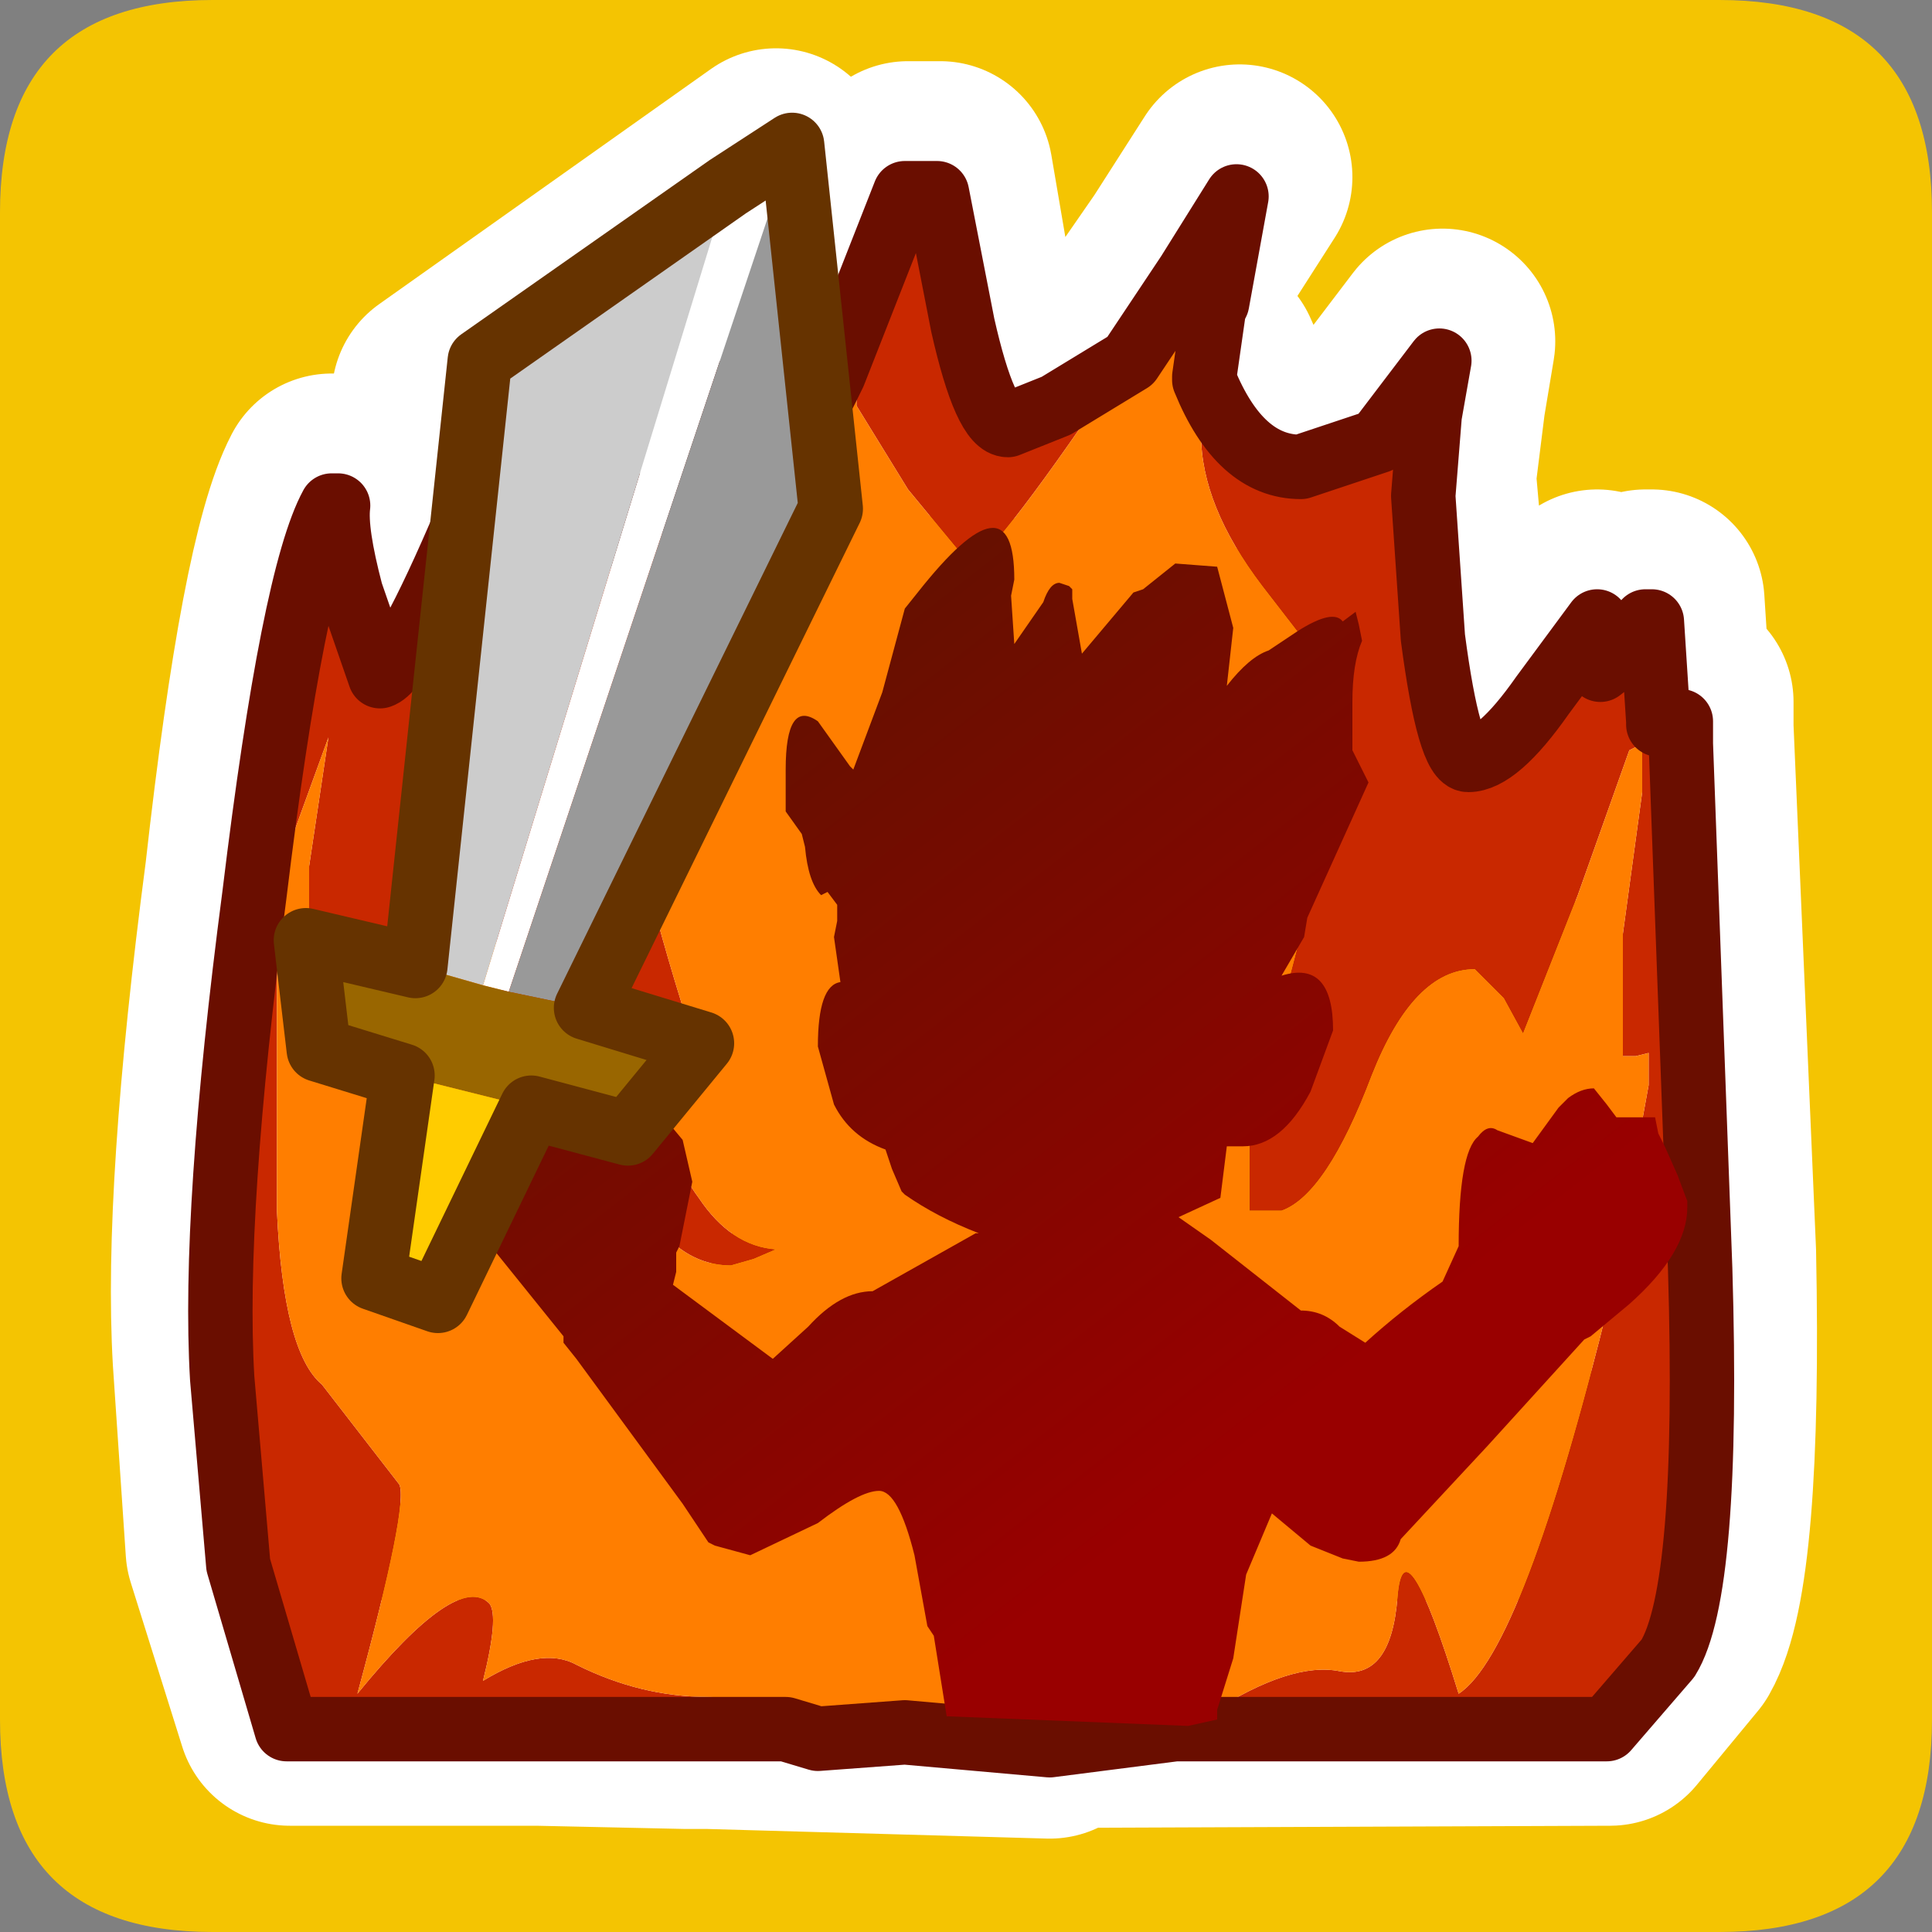 <?xml version="1.0" encoding="UTF-8" standalone="no"?>
<svg xmlns:ffdec="https://www.free-decompiler.com/flash" xmlns:xlink="http://www.w3.org/1999/xlink" ffdec:objectType="frame" height="30.0px" width="30.0px" xmlns="http://www.w3.org/2000/svg">
  <rect width="100%" height="100%" fill="#808080" stroke="none"/>
  <g transform="matrix(1.0, 0.0, 0.0, 1.0, 0.0, 0.0)">
    <use ffdec:characterId="1" height="30.0" transform="matrix(1.0, 0.0, 0.0, 1.0, 0.0, 0.0)" width="30.0" xlink:href="#shape0"/>
    <use ffdec:characterId="3" height="30.0" transform="matrix(1.0, 0.0, 0.0, 1.0, 0.0, 0.0)" width="30.0" xlink:href="#sprite0"/>
  </g>
  <defs>
    <g id="shape0" transform="matrix(1.0, 0.0, 0.0, 1.0, 0.0, 0.0)">
      <path d="M0.0 0.0 L30.0 0.0 30.0 30.0 0.0 30.0 0.0 0.0" fill="#33cc66" fill-opacity="0.0" fill-rule="evenodd" stroke="none"/>
    </g>
    <g id="sprite0" transform="matrix(1.0, 0.0, 0.0, 1.0, 0.0, 0.1)">
      <use ffdec:characterId="2" height="30.0" transform="matrix(1.0, 0.0, 0.0, 1.0, 0.0, -0.1)" width="30.0" xlink:href="#shape1"/>
    </g>
    <g id="shape1" transform="matrix(1.0, 0.0, 0.0, 1.0, 0.0, 0.1)">
      <path d="M3.3 -0.1 L26.7 -0.1 Q30.0 -0.1 30.0 3.2 L30.0 26.6 Q30.0 29.9 26.7 29.9 L3.3 29.9 Q0.0 29.9 0.0 26.6 L0.0 3.2 Q0.0 -0.1 3.3 -0.1" fill="#f4c402" fill-rule="evenodd" stroke="none"/>
      <path d="M13.3 4.55 L14.1 2.6 14.6 2.6 14.95 4.65 Q15.3 6.2 15.7 6.2 L16.4 5.95 17.55 5.2 18.45 3.9 19.25 2.65 M18.75 5.55 Q19.3 6.85 20.25 6.85 20.85 6.85 21.45 6.45 L22.4 5.2 22.25 6.1 22.1 7.3 22.3 9.55 Q22.5 11.4 22.85 11.4 23.25 11.4 24.0 10.4 L24.8 9.25 24.9 10.05 25.3 9.7 25.55 9.25 25.65 9.25 25.75 10.8 25.75 10.85 25.95 10.9 26.1 10.8 26.1 11.2 26.45 19.35 Q26.55 24.3 25.95 25.35 L25.0 26.5 12.2 26.55 16.3 26.7 11.0 26.55 10.65 26.55 8.35 26.5 4.5 26.5 3.7 23.95 3.5 21.0 Q3.35 18.45 4.0 13.5 4.55 8.6 5.15 7.45 L5.25 7.45 Q5.2 7.85 5.5 8.8 L5.95 10.15 7.25 7.65 Q8.2 5.4 8.8 5.45 L8.8 8.3 9.45 7.85 9.85 7.45 Q10.45 7.45 10.65 6.85 L10.95 5.8 11.05 5.75 11.15 5.7 11.25 6.45 Q11.45 7.15 11.8 7.15 12.15 7.15 12.95 5.4 M12.2 26.55 L11.95 26.55 11.0 26.55" fill="none" stroke="#ffffff" stroke-linecap="round" stroke-linejoin="round" stroke-width="3.5"/>
      <path d="M12.05 2.4 L12.75 8.55 8.6 16.7 10.5 17.25 9.4 18.8 7.75 18.45 6.2 21.5 5.25 21.25 5.65 17.85 4.25 17.4 4.1 15.65 5.8 16.05 6.9 6.05 12.05 2.4 Z" fill="none" stroke="#ffffff" stroke-linecap="round" stroke-linejoin="round" stroke-width="3.5"/>
      <path d="M19.2 2.95 L19.3 2.65 19.3 2.7 19.2 2.95 M13.55 3.15 L13.7 3.15 13.55 3.2 13.55 3.15" fill="#009ce2" fill-rule="evenodd" stroke="none"/>
      <path d="M12.2 26.75 L4.45 26.75 3.7 24.2 3.45 21.3 Q3.3 18.75 3.95 13.8 4.55 8.85 5.15 7.75 L5.25 7.75 Q5.2 8.15 5.45 9.1 L5.9 10.4 Q6.25 10.3 7.25 7.95 8.2 5.7 8.8 5.7 L8.8 8.6 9.4 8.15 9.85 7.75 Q10.45 7.75 10.6 7.15 L10.95 6.1 11.0 6.05 11.1 6.0 11.25 6.75 Q11.45 7.45 11.8 7.45 12.1 7.45 12.95 5.7 L14.05 2.9 14.55 2.9 14.95 4.95 Q15.3 6.5 15.65 6.5 L16.4 6.2 17.55 5.5 17.25 5.85 Q15.35 8.65 15.05 8.65 L14.1 7.5 13.3 6.2 13.3 5.15 12.95 5.7 12.6 6.85 Q11.7 10.1 11.25 10.1 L10.9 9.8 10.45 9.45 Q10.0 9.45 9.85 10.2 L9.75 11.7 Q9.75 12.85 10.7 15.85 L10.55 16.5 10.4 17.15 Q10.4 17.9 10.85 18.5 11.35 19.25 12.05 19.3 L11.7 19.45 11.35 19.55 Q10.35 19.55 9.75 18.15 L8.9 16.2 8.8 16.4 8.5 16.5 Q8.1 16.5 7.9 15.95 L7.7 14.6 8.1 8.85 7.1 13.7 Q6.65 16.2 5.55 16.2 5.1 16.2 5.1 15.45 L4.8 14.65 4.8 13.35 5.1 11.35 4.3 13.55 4.3 15.85 4.3 18.7 Q4.4 20.9 5.0 21.4 L6.2 22.95 Q6.35 23.25 5.55 26.2 7.1 24.3 7.6 24.8 7.75 25.0 7.5 26.0 8.4 25.45 8.95 25.75 9.95 26.25 11.0 26.25 11.45 26.25 11.9 26.6 L12.2 26.75 M18.7 5.8 Q19.25 7.15 20.2 7.15 L21.4 6.75 22.35 5.5 22.2 6.35 22.1 7.6 22.25 9.8 Q22.5 11.7 22.8 11.7 23.25 11.7 23.95 10.7 L24.8 9.55 24.85 10.3 25.3 9.95 25.55 9.55 25.65 9.55 25.75 11.1 25.75 11.15 25.9 11.2 26.1 11.1 26.1 11.45 26.4 19.6 Q26.55 24.6 25.9 25.65 L24.95 26.75 18.25 26.75 18.8 26.5 Q20.05 25.7 20.8 25.85 21.6 26.0 21.7 24.7 21.8 23.45 22.65 26.2 23.65 25.55 25.0 20.05 L25.6 16.75 25.6 16.25 25.4 16.3 25.2 16.3 25.2 14.4 25.5 12.2 25.5 11.45 25.4 11.5 25.3 11.55 24.5 13.8 23.65 15.95 23.35 15.4 22.9 14.95 Q21.95 14.95 21.3 16.6 20.6 18.45 19.9 18.7 L19.4 18.7 19.4 17.45 20.7 12.5 20.45 12.1 20.15 11.65 20.3 10.85 20.45 10.1 19.6 9.0 Q18.65 7.75 18.65 6.65 L18.7 5.8" fill="#c92800" fill-rule="evenodd" stroke="none"/>
      <path d="M17.55 5.5 L18.45 4.15 19.2 2.95 18.9 4.6 18.85 4.7 18.7 5.75 18.7 5.8 18.65 6.65 Q18.65 7.75 19.6 9.0 L20.45 10.1 20.3 10.85 20.15 11.65 20.45 12.1 20.7 12.5 19.4 17.45 19.4 18.7 19.9 18.7 Q20.6 18.45 21.3 16.6 21.95 14.95 22.9 14.95 L23.35 15.4 23.65 15.95 24.5 13.8 25.3 11.55 25.4 11.5 25.5 11.45 25.5 12.2 25.2 14.4 25.2 16.3 25.4 16.3 25.6 16.25 25.6 16.75 25.0 20.05 Q23.65 25.55 22.65 26.2 21.8 23.45 21.7 24.7 21.6 26.0 20.8 25.85 20.05 25.7 18.8 26.5 L18.25 26.75 16.3 27.0 14.05 26.8 12.7 26.9 12.2 26.75 11.9 26.6 Q11.45 26.25 11.0 26.25 9.95 26.25 8.95 25.75 8.4 25.45 7.5 26.0 7.75 25.0 7.6 24.8 7.1 24.3 5.55 26.2 6.35 23.25 6.2 22.95 L5.0 21.4 Q4.4 20.9 4.3 18.7 L4.3 15.85 4.3 13.55 5.1 11.35 4.8 13.35 4.8 14.65 5.1 15.45 Q5.1 16.2 5.55 16.2 6.65 16.2 7.1 13.7 L8.1 8.85 7.7 14.6 7.9 15.95 Q8.1 16.5 8.5 16.5 L8.8 16.4 8.9 16.2 9.75 18.15 Q10.35 19.55 11.35 19.55 L11.7 19.45 12.05 19.3 Q11.35 19.25 10.85 18.5 10.4 17.9 10.4 17.15 L10.55 16.5 10.7 15.85 Q9.75 12.85 9.75 11.7 L9.85 10.2 Q10.0 9.45 10.45 9.45 L10.9 9.8 11.25 10.1 Q11.7 10.1 12.6 6.85 L12.95 5.7 13.3 5.15 13.3 6.2 14.1 7.5 15.05 8.65 Q15.35 8.65 17.25 5.85 L17.55 5.5" fill="#ff7e00" fill-rule="evenodd" stroke="none"/>
      <path d="M12.2 26.75 L4.45 26.75 3.7 24.2 3.45 21.3 Q3.3 18.75 3.95 13.8 4.55 8.85 5.15 7.75 L5.25 7.75 Q5.2 8.15 5.45 9.1 L5.9 10.4 Q6.25 10.3 7.25 7.95 8.2 5.7 8.8 5.7 L8.8 8.6 9.4 8.15 9.85 7.75 Q10.45 7.75 10.6 7.15 L10.95 6.1 11.0 6.05 11.1 6.0 11.25 6.75 Q11.45 7.45 11.8 7.45 12.1 7.45 12.95 5.7 L14.05 2.9 14.55 2.9 14.95 4.95 Q15.3 6.5 15.65 6.5 L16.4 6.2 17.55 5.5 18.45 4.15 19.2 2.95 18.9 4.6 18.85 4.7 18.7 5.75 18.7 5.8 Q19.25 7.15 20.2 7.15 L21.4 6.75 22.35 5.5 22.2 6.35 22.1 7.6 22.25 9.8 Q22.5 11.7 22.8 11.7 23.25 11.7 23.95 10.7 L24.8 9.55 24.85 10.3 25.3 9.95 25.55 9.55 25.65 9.55 25.75 11.1 25.75 11.15 25.9 11.2 26.1 11.1 26.1 11.45 26.4 19.6 Q26.55 24.6 25.9 25.65 L24.95 26.75 18.25 26.75 16.3 27.0 14.05 26.8 12.7 26.9 12.2 26.75 Z" fill="none" stroke="#6a0e00" stroke-linecap="round" stroke-linejoin="round" stroke-width="1.0"/>
      <path d="M12.7 11.1 L13.2 11.8 13.25 11.85 13.7 10.65 14.05 9.35 14.25 9.1 Q15.75 7.2 15.75 8.9 L15.7 9.15 15.75 9.9 16.2 9.25 Q16.3 8.95 16.45 8.95 L16.6 9.0 16.65 9.05 16.65 9.2 16.8 10.05 17.6 9.1 17.75 9.05 18.25 8.65 18.9 8.7 19.15 9.65 19.05 10.55 Q19.4 10.1 19.7 10.0 L20.15 9.7 Q20.7 9.35 20.85 9.55 L21.05 9.4 21.1 9.6 21.15 9.85 Q21.0 10.2 21.0 10.8 L21.0 11.55 21.25 12.05 20.3 14.15 20.25 14.45 19.9 15.05 Q20.7 14.8 20.7 15.9 L20.35 16.85 Q19.9 17.7 19.3 17.7 L19.05 17.7 18.95 18.5 18.3 18.8 18.8 19.15 20.2 20.25 Q20.55 20.25 20.8 20.5 L21.2 20.75 Q21.75 20.25 22.4 19.8 L22.65 19.25 Q22.65 17.8 22.95 17.55 23.1 17.35 23.25 17.45 L23.8 17.65 24.2 17.1 24.35 16.95 Q24.55 16.8 24.75 16.8 L24.95 17.05 25.1 17.25 25.7 17.25 25.75 17.5 25.85 17.7 26.05 18.15 26.2 18.55 26.2 18.65 Q26.2 19.35 25.3 20.15 L24.7 20.65 24.6 20.7 23.1 22.35 21.75 23.8 Q21.65 24.15 21.1 24.15 L20.85 24.1 20.35 23.9 19.75 23.4 19.35 24.35 19.15 25.65 18.9 26.45 18.9 26.6 18.45 26.7 14.7 26.55 14.5 25.3 14.4 25.15 14.2 24.05 Q13.95 23.05 13.65 23.05 13.35 23.05 12.7 23.55 L11.65 24.05 11.1 23.9 11.0 23.85 10.6 23.25 8.95 21.0 8.75 20.75 8.75 20.65 7.3 18.85 7.3 18.25 7.5 17.5 7.9 17.4 8.25 17.25 8.95 16.85 9.6 16.7 Q9.9 16.7 10.05 17.35 L10.35 17.3 10.6 17.6 10.75 18.25 10.55 19.25 10.5 19.35 10.5 19.65 10.45 19.85 12.0 21.0 12.55 20.5 Q13.05 19.95 13.55 19.95 L15.15 19.05 15.2 19.05 Q14.55 18.8 14.05 18.45 L14.0 18.4 13.85 18.05 13.75 17.75 Q13.2 17.55 12.95 17.05 L12.7 16.15 Q12.7 15.2 13.05 15.15 L12.95 14.45 13.0 14.2 13.0 13.95 12.85 13.75 12.75 13.8 Q12.55 13.6 12.5 13.05 L12.45 12.85 12.2 12.5 12.2 11.85 Q12.2 10.75 12.7 11.1" fill="url(#gradient0)" fill-rule="evenodd" stroke="none"/>
      <path d="M11.3 2.8 L12.3 2.15 7.9 15.3 7.5 15.2 11.3 2.8" fill="#ffffff" fill-rule="evenodd" stroke="none"/>
      <path d="M6.45 14.9 L7.45 5.5 11.3 2.8 7.5 15.2 6.45 14.9" fill="#cccccc" fill-rule="evenodd" stroke="none"/>
      <path d="M12.3 2.15 L12.9 7.8 9.1 15.55 7.9 15.3 12.3 2.15" fill="#999999" fill-rule="evenodd" stroke="none"/>
      <path d="M9.1 15.55 L10.9 16.1 9.75 17.5 8.25 17.1 6.25 16.6 4.95 16.2 4.75 14.5 6.45 14.9 7.5 15.2 7.9 15.3 9.1 15.55" fill="#996600" fill-rule="evenodd" stroke="none"/>
      <path d="M8.25 17.1 L6.8 20.1 5.8 19.75 6.25 16.6 8.25 17.1" fill="#ffcc00" fill-rule="evenodd" stroke="none"/>
      <path d="M12.3 2.15 L12.9 7.8 9.1 15.55 10.9 16.1 9.75 17.5 8.25 17.1 6.8 20.1 5.8 19.75 6.25 16.6 4.95 16.2 4.75 14.5 6.45 14.9 7.45 5.5 11.3 2.8 12.3 2.15 Z" fill="none" stroke="#663300" stroke-linecap="round" stroke-linejoin="round" stroke-width="1.0"/>
    </g>
    <linearGradient gradientTransform="matrix(0.006, 0.008, -0.009, 0.007, 15.9, 14.75)" gradientUnits="userSpaceOnUse" id="gradient0" spreadMethod="pad" x1="-819.2" x2="819.2">
      <stop offset="0.0" stop-color="#5d1300"/>
      <stop offset="1.0" stop-color="#990000"/>
    </linearGradient>
  </defs>
</svg>
